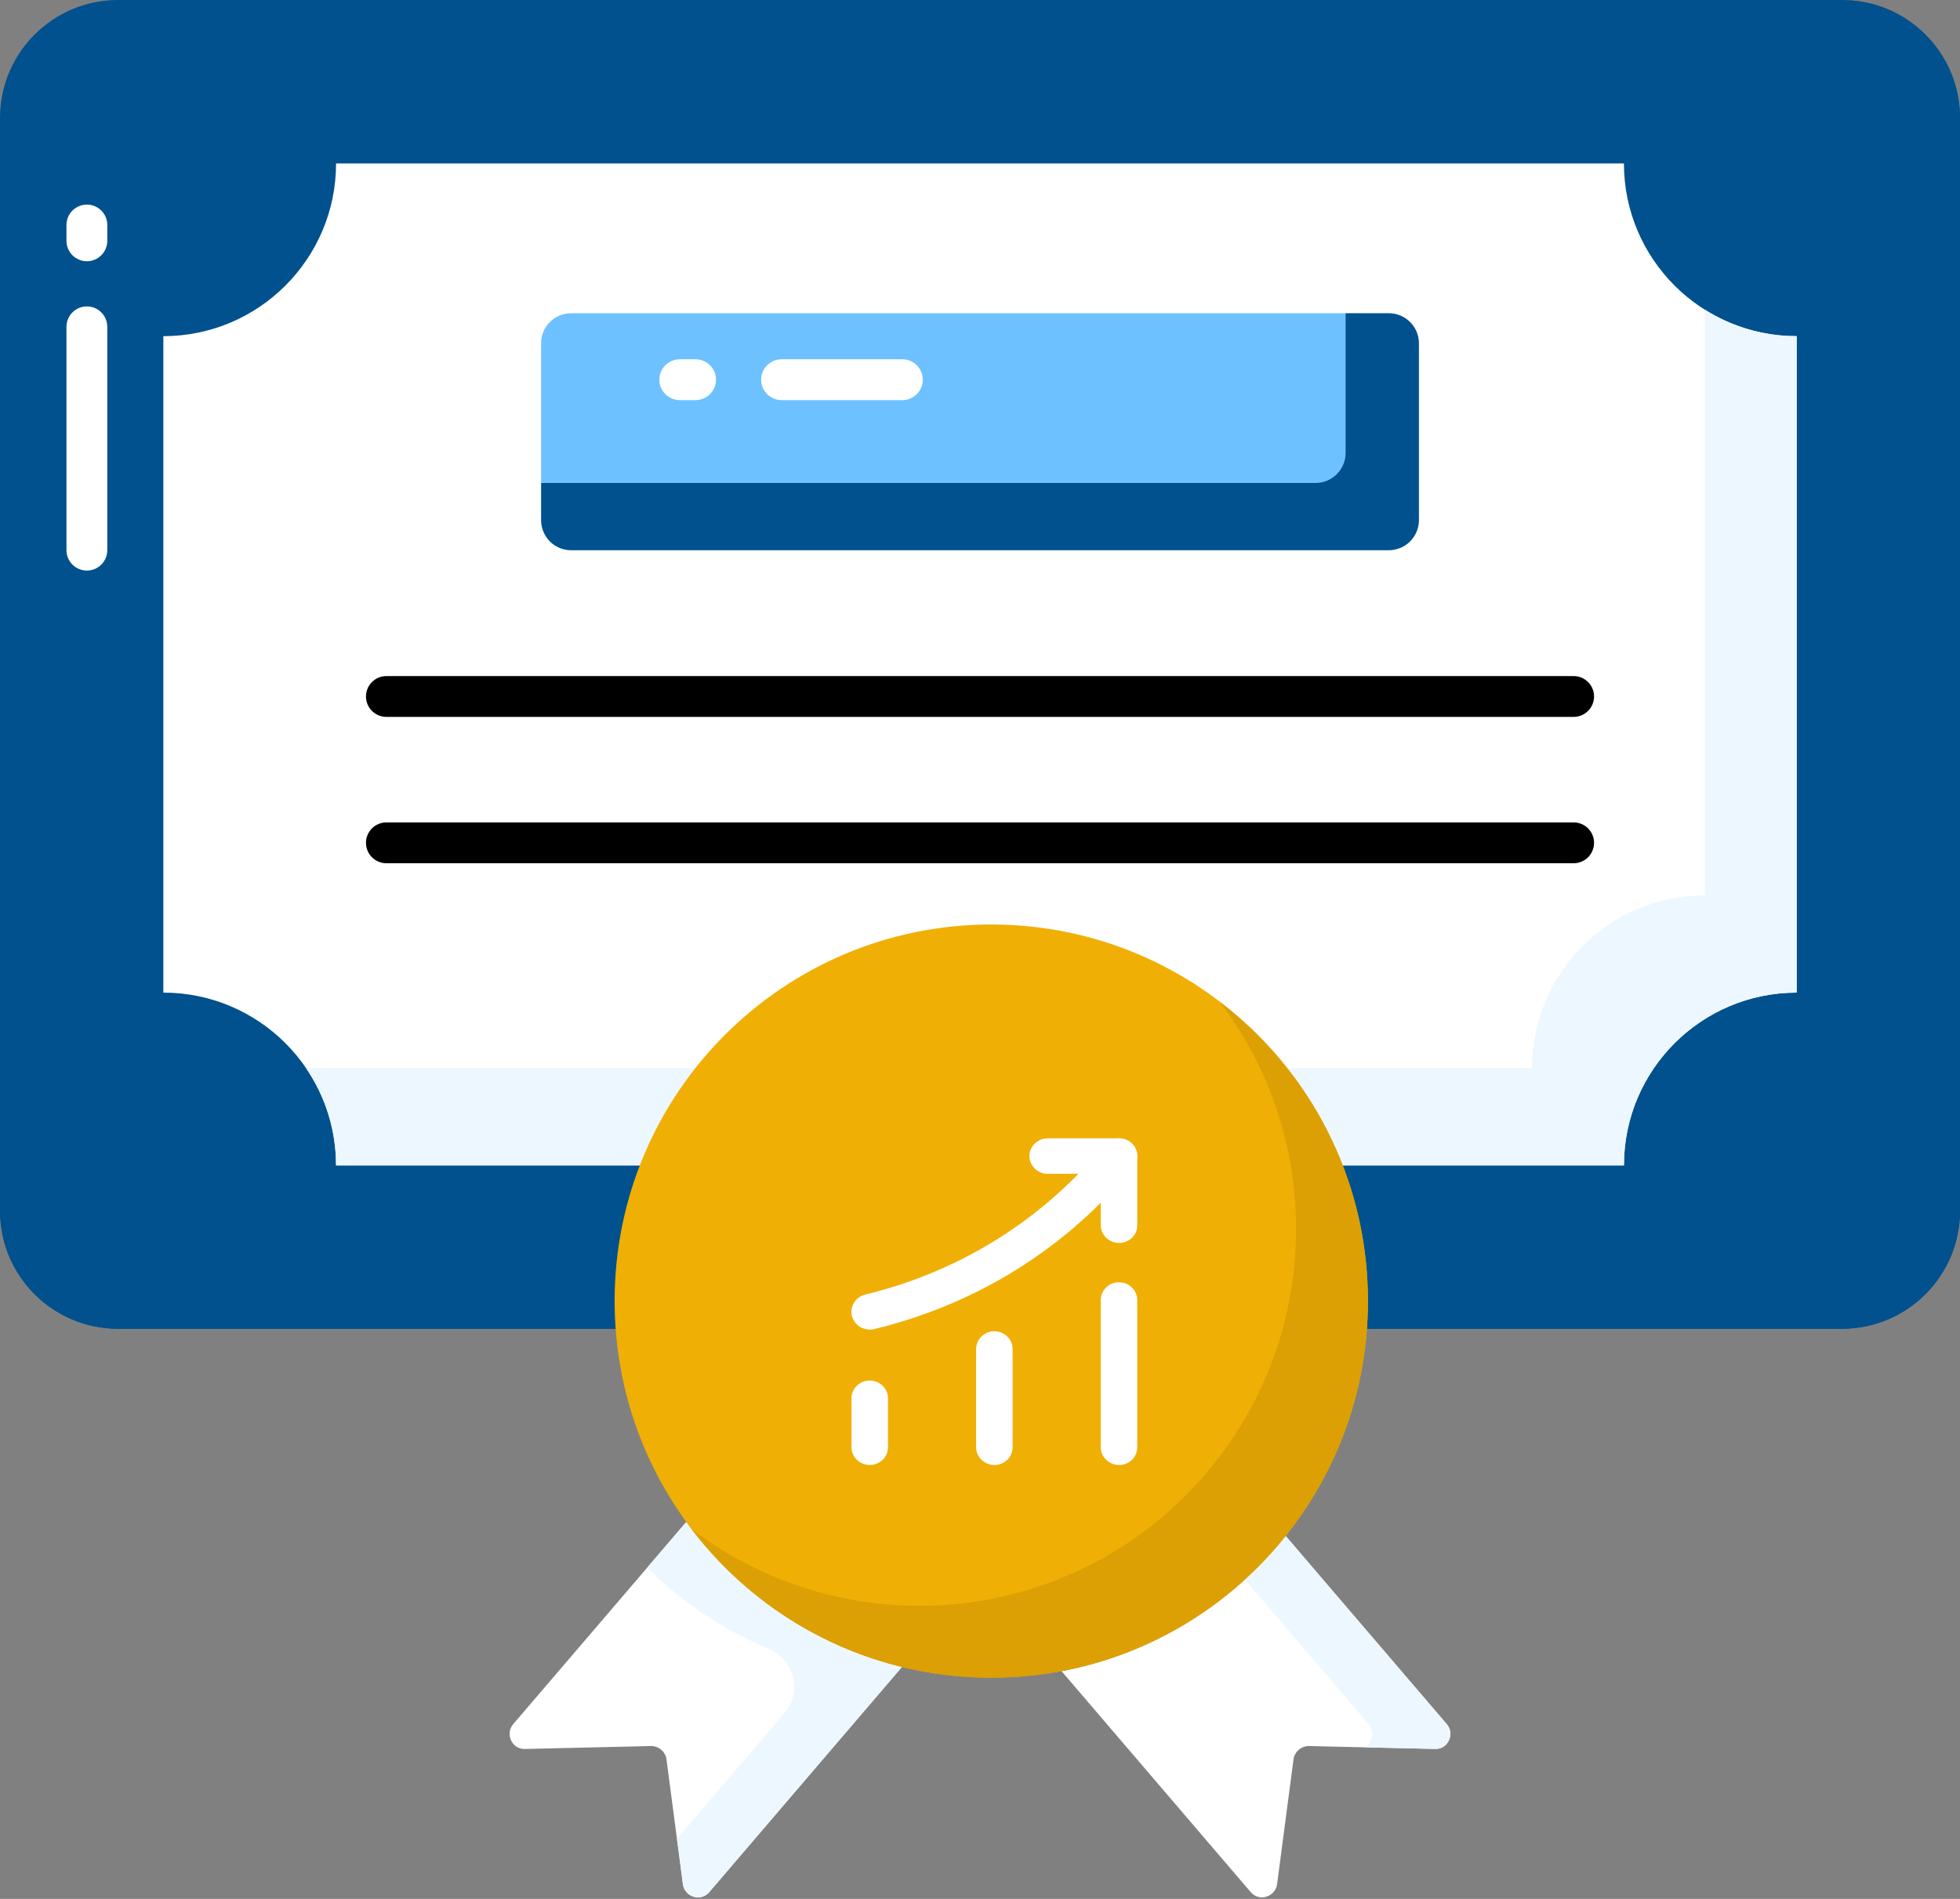 <svg width="96" height="93" viewBox="0 0 96 93" fill="none" xmlns="http://www.w3.org/2000/svg">
<rect x="0" y="0" width="96" height="93" fill="#808080" stroke="none"/>
<path d="M96 5.782V59.296C96 62.489 93.411 65.078 90.218 65.078H5.782C2.589 65.078 0 62.489 0 59.296V5.782C0 2.589 2.589 0 5.782 0H90.218C93.411 0 96 2.589 96 5.782Z" fill="#00518D"/>
<path d="M88 16.464V48.614C83.33 48.614 79.54 52.404 79.54 57.074H16.46C16.46 52.404 12.67 48.614 8 48.614V16.464C12.67 16.464 16.46 12.674 16.46 8.004H79.54C79.54 12.674 83.33 16.464 88 16.464Z" fill="white"/>
<path d="M88 16.464V48.614C83.33 48.614 79.54 52.404 79.54 57.074H16.46C16.46 55.314 15.92 53.674 14.99 52.314H75.04C75.04 47.644 78.83 43.853 83.5 43.853V15.164C84.8 15.984 86.34 16.464 88 16.464Z" fill="#EDF7FF"/>
<path d="M96 5.784V59.294C96 62.494 93.41 65.074 90.22 65.074H5.78C2.65 65.074 0.09 62.584 0.01 59.464C0.15 59.474 0.3 59.484 0.45 59.484H84.89C88.08 59.484 90.67 56.894 90.67 53.704V0.184C90.67 0.134 90.67 0.074 90.66 0.024C93.65 0.244 96 2.744 96 5.784Z" fill="#00518D"/>
<path d="M77.076 35.111H18.925C18.373 35.111 17.925 34.663 17.925 34.111C17.925 33.559 18.373 33.111 18.925 33.111H77.076C77.628 33.111 78.076 33.559 78.076 34.111C78.076 34.663 77.628 35.111 77.076 35.111Z" fill="currentColor"/>
<path d="M77.076 42.278H18.925C18.373 42.278 17.925 41.83 17.925 41.278C17.925 40.726 18.373 40.278 18.925 40.278H77.076C77.628 40.278 78.076 40.726 78.076 41.278C78.076 41.83 77.628 42.278 77.076 42.278Z" fill="currentColor"/>
<path d="M44.18 81.638L34.741 92.667C34.332 93.153 33.537 92.91 33.449 92.281L32.643 86.153C32.588 85.789 32.268 85.513 31.892 85.513L25.71 85.657C25.08 85.679 24.727 84.928 25.136 84.442L33.615 74.539C36.143 78.028 39.864 80.6 44.18 81.638Z" fill="white"/>
<path d="M70.29 85.657L64.108 85.513C63.733 85.513 63.412 85.789 63.357 86.153L62.551 92.281C62.463 92.91 61.668 93.153 61.259 92.667L51.997 81.848C56.413 81.009 60.277 78.602 62.971 75.224L70.865 84.442C71.273 84.928 70.92 85.679 70.29 85.657Z" fill="white"/>
<path d="M44.18 81.634L34.74 92.664C34.33 93.154 33.54 92.914 33.45 92.284L33.16 90.054L38.426 83.896C39.316 82.855 38.905 81.273 37.64 80.749C35.404 79.821 33.389 78.463 31.7 76.774L33.61 74.544C36.14 78.024 39.86 80.603 44.18 81.634Z" fill="#EDF7FF"/>
<path d="M70.29 85.654L66.83 85.574C67.21 85.374 67.36 84.824 67.04 84.444L60.97 77.353C61.69 76.704 62.36 75.984 62.97 75.224L70.86 84.444C71.27 84.924 70.92 85.684 70.29 85.654Z" fill="#EDF7FF"/>
<path d="M67.001 63.716C67.001 73.906 58.742 82.164 48.552 82.164C38.373 82.164 30.104 73.906 30.104 63.716C30.104 53.536 38.373 45.278 48.552 45.278C58.742 45.278 67.001 53.536 67.001 63.716Z" fill="#F0AF04"/>
<path d="M67 63.714C67 73.904 58.74 82.164 48.55 82.164C42.56 82.164 37.24 79.304 33.87 74.883C36.97 77.244 40.84 78.644 45.03 78.644C55.22 78.644 63.48 70.383 63.48 60.194C63.48 56.004 62.09 52.144 59.73 49.054C64.15 52.414 67 57.734 67 63.714Z" fill="#DCA004"/>
<path d="M42.599 71.749C42.111 71.749 41.705 71.355 41.705 70.88V68.48C41.705 68.004 42.111 67.61 42.599 67.61C43.088 67.61 43.494 68.004 43.494 68.48V70.88C43.494 71.367 43.088 71.749 42.599 71.749Z" fill="white"/>
<path d="M48.704 71.749C48.215 71.749 47.809 71.355 47.809 70.88V66.068C47.809 65.593 48.215 65.198 48.704 65.198C49.193 65.198 49.598 65.593 49.598 66.068V70.88C49.598 71.367 49.193 71.749 48.704 71.749Z" fill="white"/>
<path d="M54.808 71.749C54.319 71.749 53.914 71.355 53.914 70.88V63.668C53.914 63.193 54.319 62.798 54.808 62.798C55.297 62.798 55.702 63.193 55.702 63.668V70.88C55.702 71.367 55.309 71.749 54.808 71.749Z" fill="white"/>
<path d="M42.599 65.117C42.194 65.117 41.836 64.851 41.729 64.457C41.61 63.993 41.896 63.517 42.385 63.401C46.772 62.335 50.635 60.004 53.58 56.677L54.128 56.051C54.45 55.691 55.011 55.645 55.392 55.958C55.762 56.271 55.809 56.816 55.487 57.187L54.939 57.813C51.756 61.43 47.559 63.946 42.814 65.094C42.742 65.117 42.671 65.117 42.599 65.117Z" fill="white"/>
<path d="M54.808 60.874C54.319 60.874 53.914 60.48 53.914 60.004V57.488H51.315C50.826 57.488 50.42 57.094 50.42 56.619C50.42 56.144 50.826 55.749 51.315 55.749H54.808C55.297 55.749 55.702 56.144 55.702 56.619V60.016C55.702 60.491 55.309 60.874 54.808 60.874Z" fill="white"/>
<path d="M69.492 16.809V25.478C69.492 26.288 68.836 26.945 68.026 26.945H27.969C27.159 26.945 26.502 26.288 26.502 25.478V16.809C26.502 15.999 27.159 15.343 27.969 15.343H68.026C68.836 15.343 69.492 15.999 69.492 16.809Z" fill="#6EC1FF"/>
<path d="M69.497 16.814V25.474C69.497 26.284 68.837 26.944 68.027 26.944H27.967C27.157 26.944 26.507 26.284 26.507 25.474V23.654H64.437C65.247 23.654 65.907 22.994 65.907 22.184V15.344H68.027C68.837 15.344 69.497 16.004 69.497 16.814Z" fill="#00518D"/>
<path d="M44.197 19.596H38.281C37.729 19.596 37.281 19.148 37.281 18.596C37.281 18.043 37.729 17.596 38.281 17.596H44.197C44.749 17.596 45.197 18.043 45.197 18.596C45.197 19.148 44.749 19.596 44.197 19.596Z" fill="white"/>
<path d="M34.068 19.596H33.294C32.742 19.596 32.294 19.148 32.294 18.596C32.294 18.043 32.742 17.596 33.294 17.596H34.068C34.62 17.596 35.068 18.043 35.068 18.596C35.068 19.148 34.62 19.596 34.068 19.596Z" fill="white"/>
<path d="M4.255 27.944C3.703 27.944 3.255 27.496 3.255 26.944V16.007C3.255 15.455 3.703 15.007 4.255 15.007C4.808 15.007 5.255 15.455 5.255 16.007V26.944C5.255 27.496 4.808 27.944 4.255 27.944Z" fill="white"/>
<path d="M4.255 12.794C3.703 12.794 3.255 12.346 3.255 11.794V11.02C3.255 10.468 3.703 10.02 4.255 10.02C4.808 10.02 5.255 10.468 5.255 11.02V11.794C5.255 12.346 4.808 12.794 4.255 12.794Z" fill="white"/>
</svg>
